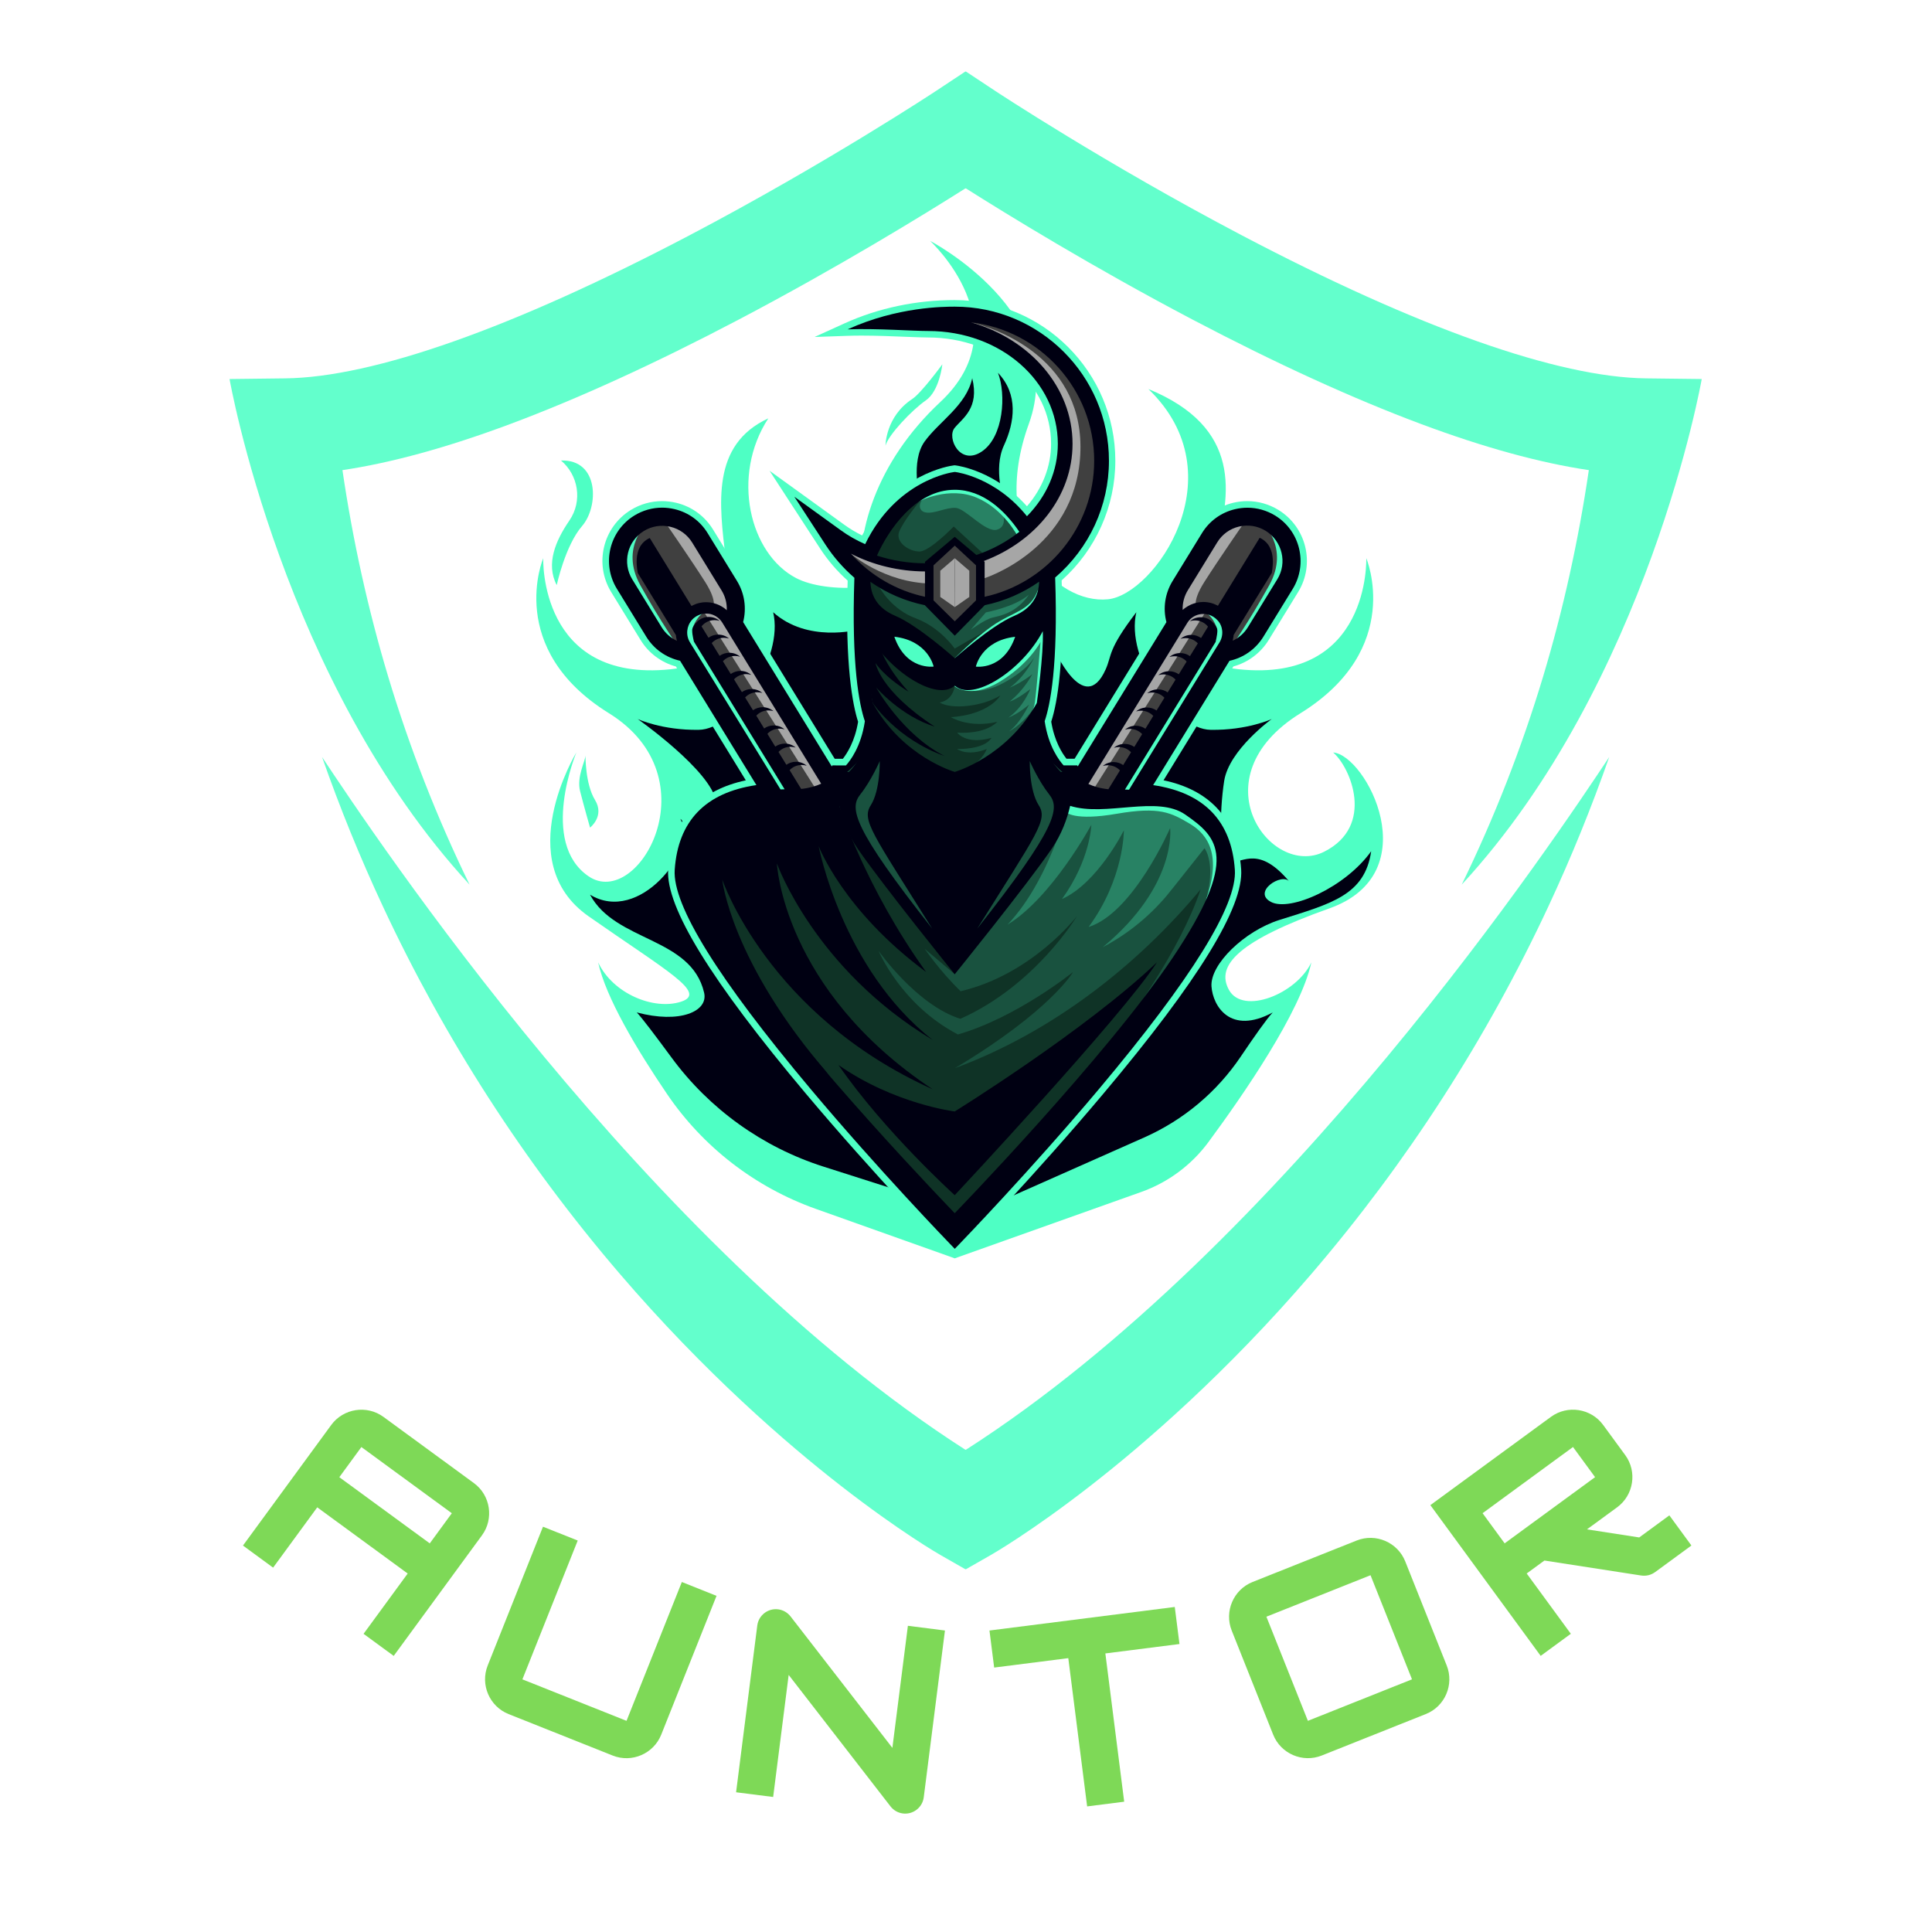 <svg xmlns="http://www.w3.org/2000/svg" xmlns:xlink="http://www.w3.org/1999/xlink" width="500" zoomAndPan="magnify" viewBox="0 0 375 375" height="500" preserveAspectRatio="xMidYMid meet" version="1.0"><defs><g/><clipPath id="b7fa3e9bae"><path d="M 104 46.473 L 269 46.473 L 269 244.473 L 104 244.473 Z M 104 46.473 " clip-rule="nonzero"/></clipPath><clipPath id="8d36ba270b"><path d="M 116 58 L 254 58 L 254 244.473 L 116 244.473 Z M 116 58 " clip-rule="nonzero"/></clipPath><clipPath id="e5375b7537"><path d="M 44.555 13.703 L 330.305 13.703 L 330.305 172 L 44.555 172 Z M 44.555 13.703 " clip-rule="nonzero"/></clipPath><clipPath id="4ce9bfdb06"><path d="M 62 146 L 313 146 L 313 304.703 L 62 304.703 Z M 62 146 " clip-rule="nonzero"/></clipPath></defs><g clip-path="url(#b7fa3e9bae)"><path fill="#4effc4" d="M 257.023 165.316 C 246.594 170.566 232.23 150.945 252.434 138.43 C 272.637 125.918 265.195 108.34 265.195 108.34 C 265.195 108.34 266.047 132.551 240.488 129.906 C 214.934 127.266 259.199 90.41 222.898 75.508 C 240.312 92.234 224.059 115.426 215.059 116.32 C 204.871 117.34 191.891 103.754 199.695 82.273 C 207.504 60.797 180.535 46.758 180.535 46.758 C 180.535 46.758 198.438 63.16 182.492 78.051 C 170.008 89.715 165.859 103.863 167.297 113.969 C 162.309 114.422 157.457 113.723 154.559 112.223 C 145.469 107.512 141.852 92.367 149.129 81.203 C 126.824 91.527 155.699 127.266 130.141 129.906 C 104.598 132.562 105.438 108.352 105.438 108.352 C 105.438 108.352 97.996 125.918 118.199 138.441 C 138.402 150.965 123.883 176.668 114.242 170.09 C 104.598 163.512 111.875 146.047 111.875 146.047 C 111.875 146.047 99.016 167.195 114.242 177.852 C 129.469 188.508 137.418 192.742 132.176 194.434 C 126.938 196.125 118.973 192.906 116.098 186.793 C 117.582 193.613 123.605 203.707 129.414 212.262 C 136.422 222.621 146.574 230.457 158.363 234.648 L 185.32 244.242 L 221.504 231.363 C 226.699 229.52 231.234 226.156 234.52 221.727 C 241.285 212.57 252.445 196.422 254.535 186.793 C 251.66 192.918 241.285 197.062 238.555 192.164 C 235.867 187.355 240.5 182.547 258.016 176.324 C 277.293 169.473 265.094 146.5 258.77 146.059 C 262.152 148.953 266.93 160.328 257.023 165.316 Z M 257.023 165.316 " fill-opacity="1" fill-rule="nonzero"/></g><path fill="#4effc4" d="M 108.059 113.57 C 105.902 109.434 107.859 104.914 110.504 101.055 C 113.145 97.199 112.227 92.191 108.891 89.383 C 116.32 89.152 116.242 98.348 112.98 102.105 C 109.719 105.863 108.059 113.57 108.059 113.57 Z M 108.059 113.57 " fill-opacity="1" fill-rule="nonzero"/><path fill="#4effc4" d="M 113.645 146.609 C 113.645 147.66 111.887 150.758 112.594 153.555 C 113.301 156.352 114.527 160.641 114.527 160.641 C 114.527 160.641 117.414 158.418 115.492 155.277 C 113.566 152.137 113.645 146.609 113.645 146.609 Z M 113.645 146.609 " fill-opacity="1" fill-rule="nonzero"/><path fill="#4effc4" d="M 171.875 86.488 C 172.43 84.418 177.008 79.578 179.684 77.73 C 182.359 75.898 182.91 70.711 182.91 70.711 C 182.91 70.711 178.844 76.285 177.051 77.457 C 171.875 80.859 171.875 86.488 171.875 86.488 Z M 171.875 86.488 " fill-opacity="1" fill-rule="nonzero"/><path fill="#000012" d="M 240.832 205.078 C 243.375 201.309 245.91 197.691 247.035 196.52 C 238.754 200.977 235.402 195.215 235.148 191.457 C 234.863 187.168 241.551 180.703 248.34 178.559 C 258.395 175.387 264.906 173.781 266.145 165.227 C 261.145 172.234 250.41 177.02 246.695 175.066 C 242.977 173.109 248.816 169.34 250.242 171.098 C 244.406 164.152 241.332 167.395 238.941 167.336 C 236.555 167.281 236.664 157.633 237.613 151.574 C 238.566 145.527 246.848 139.559 246.848 139.559 C 246.848 139.559 242.117 141.77 234.984 141.66 C 227.852 141.547 218.441 127.828 220.562 118.832 C 214.934 126.184 215.863 127.121 214.613 129.918 C 210.367 139.426 204.418 125.586 204.418 125.586 L 197.652 148.867 L 190.973 234.582 L 222.055 220.797 C 229.676 217.426 236.176 211.984 240.832 205.078 Z M 240.832 205.078 " fill-opacity="1" fill-rule="nonzero"/><path fill="#000012" d="M 178.531 96.711 C 178.531 96.711 176.676 89.57 179.473 85.691 C 182.27 81.82 187.59 78.672 188.707 73.41 C 190.145 79.246 186.824 81.16 185.277 83.07 C 183.73 84.984 186.328 90.5 190.574 87.637 C 194.82 84.773 195.316 76.504 193.703 72.359 C 197.684 76.547 196.965 81.91 194.855 86.477 C 192.742 91.039 194.855 97.266 194.855 97.266 C 194.855 97.266 187.07 93.273 184.414 93.641 C 181.762 94.004 178.531 96.711 178.531 96.711 Z M 178.531 96.711 " fill-opacity="1" fill-rule="nonzero"/><path fill="#000012" d="M 130.34 205.266 C 127.312 201.152 124.59 197.539 123.598 196.512 C 131.91 198.742 137.527 196.344 136.668 192.676 C 134.125 181.82 119.473 182.879 114.527 173.66 C 124.172 179.488 135.098 164.961 132.344 159.555 C 130.43 155.82 140.16 170.852 138.734 172.602 C 144.574 165.656 141.398 173.285 143.789 173.23 C 146.176 173.176 139.961 161.68 139.012 155.633 C 138.059 149.586 123.773 139.559 123.773 139.559 C 123.773 139.559 128.504 141.77 135.637 141.66 C 142.77 141.547 152.191 127.828 150.07 118.832 C 156.715 124.824 166.422 122.234 166.422 122.234 L 172.98 148.879 L 177.25 231.996 L 159.855 226.445 C 148.023 222.676 137.695 215.27 130.34 205.266 Z M 130.34 205.266 " fill-opacity="1" fill-rule="nonzero"/><g clip-path="url(#8d36ba270b)"><path fill="#4effc4" d="M 183.484 242.34 C 183.352 242.199 169.641 228.004 156.426 212.285 C 137.949 190.297 129.203 176.059 129.688 168.766 C 130.031 163.746 131.645 159.688 134.512 156.727 C 137 154.141 140.449 152.383 144.762 151.465 L 131.191 129.367 C 128.363 128.594 125.887 126.758 124.348 124.238 L 118.641 114.93 C 115.293 109.48 117.004 102.316 122.457 98.977 C 124.293 97.852 126.383 97.266 128.504 97.266 C 129.414 97.266 130.332 97.375 131.227 97.586 C 134.246 98.305 136.801 100.16 138.414 102.805 L 144.121 112.098 C 145.656 114.609 146.188 117.648 145.59 120.523 L 162.012 147.273 L 162.301 147.285 L 163.594 147.285 C 164.398 146.258 165.938 143.902 166.555 140.09 C 165.516 136.871 164.004 129.223 164.531 112.695 C 162.465 110.852 160.652 108.738 159.137 106.395 L 149.371 91.371 L 163.891 101.863 C 164.953 102.637 166.113 103.324 167.332 103.93 C 173.742 91.926 184.516 90.41 184.98 90.355 L 185.301 90.312 L 185.621 90.355 C 185.941 90.398 193.172 91.395 199.332 98.27 C 202.363 94.754 204.012 90.5 204.012 86.145 C 204.012 74.57 193.504 65.504 180.102 65.504 C 179.062 65.504 177.547 65.438 175.789 65.371 C 173.324 65.273 170.25 65.141 167.309 65.141 C 166.312 65.141 165.375 65.152 164.523 65.184 L 158.109 65.406 L 163.945 62.754 C 170.449 59.801 177.824 58.242 185.289 58.242 C 202.484 58.242 216.484 72.227 216.484 89.426 C 216.484 98.305 212.691 106.738 206.066 112.652 C 206.574 128.449 205.281 136.266 204.043 140.078 C 204.664 143.891 206.188 146.246 207.008 147.273 L 208.578 147.273 L 225.008 120.523 C 224.41 117.648 224.941 114.609 226.48 112.098 L 232.188 102.805 C 233.812 100.16 236.367 98.316 239.375 97.586 C 240.27 97.375 241.176 97.266 242.094 97.266 C 244.227 97.266 246.316 97.863 248.141 98.977 C 253.594 102.328 255.309 109.48 251.957 114.93 L 246.25 124.227 C 244.703 126.734 242.238 128.582 239.406 129.355 L 225.84 151.453 C 230.16 152.359 233.602 154.129 236.09 156.715 C 238.941 159.676 240.566 163.723 240.91 168.754 C 241.406 176.047 232.66 190.285 214.172 212.273 C 200.781 228.215 187.246 242.199 187.113 242.34 L 185.289 244.23 Z M 183.484 242.34 " fill-opacity="1" fill-rule="nonzero"/></g><path fill="#000012" d="M 247.512 100.074 C 245.887 99.078 244.02 98.547 242.125 98.547 C 241.32 98.547 240.5 98.645 239.703 98.836 C 237.02 99.477 234.75 101.121 233.301 103.477 L 227.598 112.773 C 226.125 115.172 225.695 118.047 226.402 120.754 L 209.195 148.754 L 209.086 148.555 L 206.441 148.555 C 205.637 147.672 203.488 144.918 202.77 139.977 C 203.844 136.84 205.402 129.223 204.805 112.098 C 211.441 106.395 215.246 98.172 215.246 89.426 C 215.246 72.934 201.82 59.523 185.332 59.523 C 183.297 59.523 174.199 59.523 164.523 63.926 C 170.262 63.727 177.215 64.246 180.148 64.246 C 194.277 64.246 205.324 74.074 205.324 86.156 C 205.324 91.316 203.215 96.258 199.332 100.203 C 193.316 92.711 185.832 91.672 185.5 91.625 L 185.332 91.605 L 185.168 91.625 C 184.703 91.684 173.953 93.207 167.926 105.621 C 166.227 104.871 164.621 103.965 163.172 102.902 L 154.184 96.414 L 160.219 105.711 C 161.789 108.121 163.672 110.277 165.836 112.145 C 165.242 129.246 166.801 136.859 167.871 139.988 C 167.141 144.93 164.996 147.695 164.199 148.566 L 162.289 148.566 L 161.57 148.555 L 161.449 148.766 L 144.242 120.742 C 144.938 118.047 144.52 115.16 143.047 112.762 L 137.34 103.465 C 135.895 101.113 133.625 99.465 130.938 98.824 C 130.141 98.637 129.324 98.535 128.516 98.535 C 126.625 98.535 124.758 99.066 123.133 100.062 C 118.277 103.035 116.75 109.414 119.727 114.266 L 125.434 123.574 C 126.902 125.973 129.281 127.652 132 128.25 L 146.816 152.383 C 136.934 153.828 131.602 159.355 130.961 168.832 C 130.496 175.684 139.398 190.02 157.398 211.445 C 170.68 227.254 184.27 241.312 184.402 241.445 L 185.32 242.398 L 186.238 241.445 C 186.371 241.301 199.961 227.254 213.242 211.457 C 231.246 190.031 240.148 175.695 239.684 168.84 C 239.043 159.367 233.711 153.84 223.824 152.391 L 238.645 128.262 C 241.375 127.664 243.742 125.984 245.223 123.586 L 250.93 114.289 C 253.891 109.426 252.367 103.047 247.512 100.074 Z M 247.512 100.074 " fill-opacity="1" fill-rule="nonzero"/><path fill="#19523f" d="M 236.918 166.375 C 236.277 161.148 230.703 153.488 218.762 154.68 C 204.75 153.883 200.527 142.102 200.527 142.102 L 201.324 137.965 C 201.324 137.965 202.816 128.094 203.234 122.844 C 203.656 117.594 202.684 111.305 202.684 111.305 C 202.684 111.305 200.848 104.461 197.188 100.879 C 193.527 97.297 188.738 94.047 185.32 93.961 C 181.906 94.047 177.117 97.297 173.457 100.879 C 169.797 104.461 167.961 111.305 167.961 111.305 C 167.961 111.305 166.988 117.594 167.406 122.844 C 167.828 128.094 169.32 137.965 169.32 137.965 L 170.117 142.102 C 170.117 142.102 165.895 153.883 151.883 154.68 C 139.941 153.488 134.367 161.148 133.727 166.375 C 133.082 171.605 137.121 180.062 146.785 193.438 C 156.449 206.812 185.32 238.691 185.32 238.691 C 185.32 238.691 214.195 206.812 223.859 193.438 C 233.512 180.074 237.559 171.617 236.918 166.375 Z M 236.918 166.375 " fill-opacity="1" fill-rule="nonzero"/><path fill="#0f3326" d="M 164.41 160.508 L 185.32 187.578 L 185.32 189.094 L 179.484 184.164 C 179.484 184.164 182.402 188.473 186.461 192.398 C 200.406 189.105 209.031 177.828 209.031 177.828 C 209.031 177.828 200.969 191.281 186.406 197.75 C 177.902 195.086 170.527 184.551 170.527 184.551 C 170.527 184.551 174.871 195.027 185.941 200.789 C 197.344 197.492 208.266 188.684 208.266 188.684 C 208.266 188.684 203.965 196.18 185.344 207.332 C 204.176 200.367 220.707 187.457 233.035 172.633 C 225.395 195.492 193.684 229.375 193.684 229.375 L 185.332 236.238 C 185.332 236.238 146.918 194.719 144.254 186.781 C 141.586 178.836 138.547 164.52 138.547 164.52 L 146.41 155.652 Z M 164.41 160.508 " fill-opacity="1" fill-rule="nonzero"/><path fill="#0f3326" d="M 177.273 130.836 L 185.32 133.07 C 185.32 133.07 185.156 135.82 182.391 136.363 C 184.789 137.801 190.871 137.082 194.18 134.98 C 191.414 139.004 184.559 139.195 184.559 139.195 C 184.559 139.195 188.043 141.414 193.582 140.102 C 190.996 142.688 185.785 142.199 185.785 142.199 C 185.785 142.199 187.457 144.621 192.434 143.219 C 191.051 145.562 185.785 145.383 185.785 145.383 C 185.785 145.383 187.723 146.887 191.535 145.383 C 190.211 148.688 185.332 150.691 185.332 150.691 C 185.332 150.691 174.484 145.473 171.996 142.199 C 169.508 138.93 169.375 136.199 169.375 136.199 L 169 124.832 Z M 177.273 130.836 " fill-opacity="1" fill-rule="nonzero"/><path fill="#0f3326" d="M 170.781 114.109 C 170.781 114.109 173.004 118.277 177.758 120.023 C 182.512 121.781 185.312 125.895 185.312 125.895 C 185.312 125.895 190.84 122.59 193.625 121.309 C 191.758 124.457 185.102 128.891 185.102 128.891 C 185.102 128.891 179.648 123.441 176.09 121.961 C 172.527 120.48 169.695 118.59 168.969 116.785 C 168.238 114.984 168.559 112.211 168.559 112.211 Z M 170.781 114.109 " fill-opacity="1" fill-rule="nonzero"/><path fill="#0f3326" d="M 169.73 105.754 L 169.73 108.152 L 178.047 110.188 L 180.312 109.867 L 185.32 105.059 L 189.734 108.617 L 191.348 107.922 L 185.113 102.195 C 185.113 102.195 180.445 107.047 178.453 107.047 C 176.465 107.047 173.742 105.246 174.527 103.211 C 175.312 101.18 178.531 97.254 178.531 97.254 C 178.531 97.254 173.223 100.613 171.953 102.625 C 170.691 104.648 169.73 105.754 169.73 105.754 Z M 169.73 105.754 " fill-opacity="1" fill-rule="nonzero"/><path fill="#288264" d="M 234.211 160.285 C 234.211 160.285 232.641 154.734 223.031 155.641 C 213.43 156.547 208.09 153.387 208.09 153.387 C 208.09 153.387 204.531 170.059 195.551 179.477 C 204.176 174.234 211.828 160.098 211.828 160.098 C 211.828 160.098 211.652 166.852 206.133 174.5 C 213.066 171.395 218.141 161.168 218.141 161.168 C 218.141 161.168 218.23 170.5 211.297 179.93 C 220.012 177.176 227.121 160.727 227.121 160.727 C 227.121 160.727 228.547 171.836 214.051 183.844 C 220.156 180.625 224.543 176.391 227.629 172.402 L 233.789 164.641 C 233.789 164.641 238.531 170.41 228.469 186.781 C 239.395 176.371 239.008 164.41 234.211 160.285 Z M 234.211 160.285 " fill-opacity="1" fill-rule="nonzero"/><path fill="#288264" d="M 202.117 121.859 C 202.117 121.859 192.441 132.828 190.352 132.957 C 188.262 133.102 186.305 133.676 186.305 133.676 C 186.305 133.676 189.867 135.227 194.754 132.57 C 199.641 129.918 200.824 127.477 200.824 127.477 C 200.824 127.477 199.09 131.277 195.969 133.477 C 198.414 132.461 200.371 130.859 200.371 130.859 C 200.371 130.859 198.836 133.898 195.969 136.164 C 197.508 135.711 199.984 133.754 199.984 133.754 C 199.984 133.754 198.59 137.348 195.695 139.305 C 197.93 138.398 199.742 136.75 199.742 136.75 C 199.742 136.75 197.961 140.52 195.793 141.992 C 199.5 140.066 202.117 135.258 202.117 135.258 L 203.301 124.824 L 203.301 121.574 Z M 202.117 121.859 " fill-opacity="1" fill-rule="nonzero"/><path fill="#288264" d="M 188.43 122.234 L 191.359 118.863 C 191.359 118.863 196.965 117.836 199.707 115.426 C 197.219 119.086 194.004 119.527 192.574 119.895 C 191.129 120.258 188.43 122.234 188.43 122.234 Z M 188.43 122.234 " fill-opacity="1" fill-rule="nonzero"/><path fill="#288264" d="M 184.504 94.027 C 184.504 94.027 189.523 95.031 192.301 96.844 C 195.074 98.656 195.762 102.184 193.527 102.812 C 191.293 103.445 187.422 98.703 185.5 98.578 C 183.574 98.457 181.285 99.816 179.605 99.453 C 177.926 99.09 178.254 96.855 180.543 95.66 C 182.832 94.457 184.504 94.027 184.504 94.027 Z M 184.504 94.027 " fill-opacity="1" fill-rule="nonzero"/><path fill="#404040" d="M 208.234 152.77 L 220.387 155.277 L 237.406 125.676 C 237.406 125.676 240.422 126.195 242.559 123.098 C 244.691 120.004 250.289 110.871 250.289 110.871 C 250.289 110.871 250.145 104.395 246.242 102.406 C 242.336 100.414 236.078 103.434 236.078 103.434 C 236.078 103.434 229.52 113.969 228.855 115.879 C 228.195 117.793 229.266 120.223 229.266 120.223 L 210.004 151.508 Z M 208.234 152.77 " fill-opacity="1" fill-rule="nonzero"/><path fill="#404040" d="M 163.285 106.23 C 163.285 106.23 174.508 111.125 180.191 110.188 C 179.539 109.336 185.664 105.336 185.664 105.336 L 189.988 108.992 C 189.988 108.992 204.141 102.637 206.895 91.328 C 209.66 80.031 201.125 65.551 185.09 62.289 C 193.836 61.535 215.785 68.359 212.703 94.027 C 210.367 112.223 190.098 116.93 190.098 116.93 L 185.32 122.234 L 180.543 117.031 C 180.535 117.031 167.152 115.492 163.285 106.23 Z M 163.285 106.23 " fill-opacity="1" fill-rule="nonzero"/><path fill="#404040" d="M 162.41 152.77 L 150.258 155.277 L 133.238 125.664 C 133.238 125.664 130.219 126.184 128.086 123.086 C 125.953 119.992 120.355 110.859 120.355 110.859 C 120.355 110.859 120.5 104.383 124.402 102.395 C 128.309 100.402 134.566 103.422 134.566 103.422 C 134.566 103.422 141.121 113.957 141.785 115.867 C 142.449 117.781 141.379 120.215 141.379 120.215 L 160.641 151.508 Z M 162.41 152.77 " fill-opacity="1" fill-rule="nonzero"/><path fill="#a6a6a6" d="M 189.348 108.309 L 190.211 109.535 L 191.094 112.223 C 191.094 112.223 208.645 106.684 209.672 88.375 C 210.699 70.07 193.969 63.824 188.441 62.574 C 202.34 69.441 206.09 75.887 206.887 83.203 C 207.68 90.52 204.992 104.504 189.348 108.309 Z M 189.348 108.309 " fill-opacity="1" fill-rule="nonzero"/><path fill="#a6a6a6" d="M 164.555 106.762 L 165.164 107.48 C 165.164 107.48 171.566 113.105 180.754 113.27 C 180.223 112.422 180.191 110.199 180.191 110.199 C 180.191 110.199 165.496 108.375 164.555 106.762 Z M 164.555 106.762 " fill-opacity="1" fill-rule="nonzero"/><path fill="#a6a6a6" d="M 232.395 118.137 C 232.395 118.137 231.078 117.172 233.801 112.895 C 236.52 108.617 241.562 101.332 241.562 101.332 C 241.562 101.332 236.93 101.961 234.598 105.844 C 232.25 109.711 228.449 116.699 228.449 116.699 L 229.121 119.828 Z M 232.395 118.137 " fill-opacity="1" fill-rule="nonzero"/><path fill="#a6a6a6" d="M 212.027 153.543 L 233.965 118.832 C 233.965 118.832 230.473 116.621 226.766 124.27 C 223.062 131.918 209.043 153.398 209.043 153.398 Z M 212.027 153.543 " fill-opacity="1" fill-rule="nonzero"/><path fill="#a6a6a6" d="M 185.32 108.352 C 185.355 108.484 185.32 117.836 185.32 117.836 L 188.141 115.867 L 188.141 110.785 Z M 185.32 108.352 " fill-opacity="1" fill-rule="nonzero"/><path fill="#a6a6a6" d="M 138.238 118.137 C 138.238 118.137 139.555 117.172 136.832 112.895 C 134.113 108.617 129.07 101.332 129.07 101.332 C 129.07 101.332 133.703 101.961 136.035 105.844 C 138.379 109.711 142.184 116.699 142.184 116.699 L 141.512 119.828 Z M 138.238 118.137 " fill-opacity="1" fill-rule="nonzero"/><path fill="#a6a6a6" d="M 158.605 153.543 L 136.668 118.832 C 136.668 118.832 140.16 116.621 143.867 124.27 C 147.57 131.918 161.59 153.398 161.59 153.398 Z M 158.605 153.543 " fill-opacity="1" fill-rule="nonzero"/><path fill="#a6a6a6" d="M 185.32 108.352 C 185.289 108.484 185.32 117.836 185.32 117.836 L 182.504 115.867 L 182.504 110.785 Z M 185.32 108.352 " fill-opacity="1" fill-rule="nonzero"/><path fill="#4effc4" d="M 179.117 95.914 L 178.531 97.254 C 178.531 97.254 184.203 94.324 189.566 96.59 C 194.93 98.855 197.617 104.238 197.617 104.238 L 198.891 103.199 C 198.891 103.199 194.566 97.098 190.164 95.242 C 185.773 93.383 179.117 95.914 179.117 95.914 Z M 179.117 95.914 " fill-opacity="1" fill-rule="nonzero"/><path fill="#4effc4" d="M 181.973 129.5 C 181.973 129.5 181.594 125.52 178.254 124.125 C 174.926 122.723 173.07 122.953 173.07 122.953 C 173.07 122.953 173.035 124.703 174.43 127.078 C 175.836 129.453 180.91 130.328 181.973 129.5 Z M 181.973 129.5 " fill-opacity="1" fill-rule="nonzero"/><path fill="#4effc4" d="M 188.43 129.5 C 188.43 129.5 190.617 125.52 192.809 124.125 C 195.008 122.723 197.664 122.457 197.664 122.457 C 197.664 122.457 196.754 126.469 194.367 128.668 C 191.98 130.871 188.43 129.5 188.43 129.5 Z M 188.43 129.5 " fill-opacity="1" fill-rule="nonzero"/><path fill="#4effc4" d="M 186.727 128.238 L 185.312 127.762 C 185.312 127.762 188.707 124.27 192.488 121.574 C 196.59 118.645 200.094 118.676 201.531 114.32 C 201.688 118.023 196.047 121.152 194.156 121.949 C 192.289 122.734 186.727 128.238 186.727 128.238 Z M 186.727 128.238 " fill-opacity="1" fill-rule="nonzero"/><path fill="#4effc4" d="M 185.211 133.156 C 185.211 133.156 188.219 135.789 193.945 132.383 C 199.676 128.98 201.965 124.613 201.965 124.613 C 201.965 124.613 201.199 133.941 200.879 136.297 C 200.559 138.641 199.012 140.477 199.012 140.477 C 199.012 140.477 201.523 137.625 201.953 136.043 C 203.258 129.82 202.672 121.574 202.672 121.574 C 202.672 121.574 195.184 131.059 193.027 131.789 C 190.871 132.516 185.211 133.156 185.211 133.156 Z M 185.211 133.156 " fill-opacity="1" fill-rule="nonzero"/><path fill="#4effc4" d="M 206.574 154.602 L 206.961 157.645 C 206.961 157.645 208.41 159.391 216.75 157.953 C 225.086 156.516 227.297 157.742 230.938 159.887 C 234.574 162.043 237.129 166.102 234.078 174.688 C 237.195 171.438 237.383 164.719 235.438 162.066 C 233.492 159.422 230.848 155.387 223.23 155.246 C 215.609 155.102 206.574 154.602 206.574 154.602 Z M 206.574 154.602 " fill-opacity="1" fill-rule="nonzero"/><path fill="#4effc4" d="M 216.074 154.383 L 236.266 122.234 C 236.266 122.234 235.789 120.004 233.965 118.832 C 238.191 119.949 237.605 124.25 237.605 124.25 L 219.613 154.383 Z M 216.074 154.383 " fill-opacity="1" fill-rule="nonzero"/><path fill="#4effc4" d="M 244.879 101.332 C 244.879 101.332 250.453 106.207 246.363 113.582 C 242.27 120.953 238.953 125.586 238.953 125.586 L 242.801 123.297 L 249.91 109.977 C 249.91 109.977 250.066 105.469 248.852 103.875 C 247.633 102.281 244.879 101.332 244.879 101.332 Z M 244.879 101.332 " fill-opacity="1" fill-rule="nonzero"/><path fill="#4effc4" d="M 154.559 154.383 L 134.367 122.234 C 134.367 122.234 134.844 120.004 136.668 118.832 C 132.441 119.949 133.027 124.25 133.027 124.25 L 151.02 154.383 Z M 154.559 154.383 " fill-opacity="1" fill-rule="nonzero"/><path fill="#4effc4" d="M 125.762 101.332 C 125.762 101.332 120.191 106.207 124.281 113.582 C 128.375 120.953 131.691 125.586 131.691 125.586 L 127.844 123.297 L 120.73 109.977 C 120.73 109.977 120.578 105.469 121.793 103.875 C 123 102.281 125.762 101.332 125.762 101.332 Z M 125.762 101.332 " fill-opacity="1" fill-rule="nonzero"/><path fill="#000012" d="M 246.848 101.156 C 244.793 99.895 242.359 99.508 240.004 100.062 C 237.648 100.625 235.656 102.074 234.398 104.129 L 228.691 113.426 C 227.297 115.703 226.977 118.398 227.785 120.922 L 209.363 150.922 C 208.645 150.312 208.355 149.828 208.355 149.828 L 205.91 149.828 C 205.91 149.828 202.383 146.777 201.465 139.848 C 202.461 137.117 204.188 129.645 203.512 111.523 C 209.895 106.273 213.973 98.316 213.973 89.426 C 213.973 73.641 201.125 60.797 185.332 60.797 C 183.387 60.797 181.43 60.996 179.539 61.383 L 171.875 62.965 L 179.703 62.965 C 194.531 62.965 206.609 73.363 206.609 86.156 C 206.609 92.336 203.789 97.949 199.188 102.117 C 193.305 93.914 185.344 92.898 185.344 92.898 C 185.344 92.898 174.266 94.324 168.59 107.27 C 166.391 106.406 164.324 105.289 162.441 103.941 L 158.98 101.441 L 161.305 105.023 C 162.93 107.535 164.91 109.734 167.152 111.57 C 166.48 129.676 168.203 137.125 169.199 139.855 C 168.27 146.789 164.754 149.84 164.754 149.84 L 162.309 149.84 C 162.309 149.84 162.023 150.324 161.305 150.934 L 142.859 120.934 C 143.668 118.41 143.355 115.703 141.953 113.438 L 136.246 104.141 C 134.984 102.086 132.984 100.637 130.641 100.074 C 128.285 99.508 125.852 99.895 123.797 101.168 C 119.539 103.777 118.199 109.367 120.809 113.613 L 126.516 122.91 C 127.91 125.188 130.176 126.691 132.797 127.109 L 148.953 153.422 C 142.039 154.016 133.062 156.613 132.23 168.93 C 131.172 184.637 185.312 240.562 185.312 240.562 C 185.312 240.562 239.449 184.625 238.391 168.93 C 237.559 156.625 228.582 154.027 221.668 153.422 L 237.824 127.109 C 240.445 126.691 242.703 125.188 244.105 122.91 L 249.812 113.613 C 252.445 109.348 251.105 103.766 246.848 101.156 Z M 203.656 154.207 C 205.777 156.871 205.191 160.574 189.68 180.25 C 201.266 161.723 203.469 159.18 201.609 156.285 C 199.754 153.387 199.875 147.715 199.875 147.715 C 199.875 147.715 201.543 151.543 203.656 154.207 Z M 208.18 86.145 C 208.18 75.145 199.887 65.793 188.461 62.566 C 201.91 64.125 212.379 75.574 212.379 89.426 C 212.379 102.348 203.258 113.184 191.117 115.836 L 191.117 109.039 L 190.949 108.895 C 201.07 105.102 208.18 96.336 208.18 86.145 Z M 196.855 119.539 C 192.398 121.418 185.32 127.762 185.32 127.762 C 185.32 127.762 178.246 121.418 173.789 119.539 C 170.141 118.004 169.012 115.395 168.945 112.93 C 172.117 115.141 175.711 116.688 179.539 117.473 L 179.539 117.504 L 185.32 123.387 L 191.105 117.504 L 191.105 117.473 C 194.977 116.676 198.57 115.094 201.699 112.906 C 201.633 115.371 200.516 117.992 196.855 119.539 Z M 197.043 123.598 C 194.766 130.184 189.414 129.387 189.414 129.387 C 189.414 129.387 190.453 124.348 197.043 123.598 Z M 181.219 129.379 C 181.219 129.379 175.867 130.172 173.59 123.586 C 180.18 124.348 181.219 129.379 181.219 129.379 Z M 181.195 116.531 L 181.195 109.734 L 185.32 105.91 L 189.445 109.734 L 189.445 116.531 L 185.32 120.59 Z M 185.32 95.066 C 190.805 95.066 195.062 99.109 197.852 103.223 C 195.441 105.137 192.621 106.672 189.523 107.723 L 185.32 104.195 L 179.539 109.047 L 179.539 109.336 C 176.332 109.324 173.18 108.805 170.215 107.844 C 172.438 102.879 177.691 95.066 185.32 95.066 Z M 165.164 107.469 C 169.488 109.691 174.461 110.895 179.539 110.918 L 179.539 115.836 C 174 114.641 168.969 111.723 165.164 107.469 Z M 168.238 122.512 C 172.305 130.238 181.883 136.285 185.32 133.07 C 188.762 136.285 198.336 130.25 202.406 122.512 C 202.605 126.969 201.246 136.453 201.246 136.453 C 195.406 146.953 185.32 149.828 185.32 149.828 C 185.32 149.828 175.238 146.953 169.398 136.453 C 169.398 136.453 168.039 126.969 168.238 122.512 Z M 166.977 154.207 C 169.102 151.543 170.758 147.727 170.758 147.727 C 170.758 147.727 170.867 153.398 169.023 156.293 C 167.164 159.191 169.363 161.734 180.941 180.25 C 165.441 160.574 164.852 156.871 166.977 154.207 Z M 123.773 111.184 L 131.191 123.266 C 131.203 123.363 131.215 123.465 131.227 123.562 C 131.238 123.629 131.25 123.695 131.258 123.762 C 131.281 123.871 131.305 123.992 131.324 124.105 C 131.336 124.172 131.359 124.227 131.371 124.293 C 131.383 124.324 131.383 124.348 131.391 124.379 C 130.188 123.828 129.148 122.922 128.43 121.75 L 122.723 112.453 C 120.754 109.246 121.762 105.035 124.969 103.066 C 126.527 102.117 128.352 101.82 130.133 102.25 C 131.902 102.672 133.406 103.766 134.355 105.312 L 140.062 114.609 C 140.781 115.781 141.121 117.105 141.066 118.445 C 141.047 118.422 141.023 118.41 141.012 118.391 C 140.945 118.324 140.867 118.27 140.801 118.211 C 140.727 118.145 140.648 118.09 140.57 118.035 C 140.492 117.98 140.414 117.926 140.34 117.879 C 140.262 117.824 140.184 117.77 140.094 117.727 C 140.016 117.684 139.93 117.637 139.852 117.594 C 139.773 117.551 139.684 117.504 139.598 117.461 C 139.508 117.418 139.43 117.383 139.344 117.352 C 139.254 117.316 139.176 117.285 139.09 117.25 C 139 117.219 138.91 117.195 138.824 117.164 C 138.734 117.141 138.645 117.105 138.559 117.086 C 138.469 117.062 138.379 117.039 138.281 117.02 C 138.191 116.996 138.105 116.984 138.004 116.965 C 137.918 116.953 137.816 116.93 137.727 116.93 C 137.641 116.918 137.539 116.906 137.453 116.906 C 137.363 116.898 137.266 116.898 137.176 116.898 C 137.133 116.898 137.086 116.887 137.043 116.887 C 136.965 116.887 136.898 116.887 136.82 116.898 C 136.777 116.898 136.742 116.898 136.699 116.898 C 136.535 116.906 136.367 116.918 136.203 116.953 C 136.156 116.965 136.125 116.965 136.082 116.973 C 135.949 116.996 135.816 117.02 135.684 117.051 C 135.637 117.062 135.594 117.074 135.551 117.086 C 135.383 117.129 135.219 117.172 135.062 117.238 C 135.043 117.25 135.008 117.262 134.984 117.273 C 134.844 117.328 134.711 117.383 134.566 117.449 C 134.52 117.473 134.477 117.492 134.434 117.516 C 134.367 117.551 134.289 117.594 134.223 117.625 L 126.117 104.426 C 122.414 106.109 123.871 111.184 123.773 111.184 Z M 135.594 127.398 L 134.785 126.082 L 133.926 124.691 C 133.062 123.285 133.262 121.527 134.289 120.348 C 134.52 120.07 134.809 119.836 135.129 119.637 C 135.262 119.562 135.395 119.496 135.527 119.43 C 135.57 119.406 135.605 119.395 135.648 119.375 C 135.762 119.328 135.871 119.285 135.98 119.25 C 136.016 119.242 136.047 119.23 136.082 119.219 C 136.223 119.176 136.367 119.152 136.512 119.129 C 136.547 119.129 136.59 119.117 136.621 119.117 C 136.734 119.109 136.855 119.098 136.965 119.098 C 137.008 119.098 137.066 119.098 137.109 119.098 C 137.199 119.098 137.285 119.109 137.375 119.109 C 137.418 119.109 137.461 119.117 137.508 119.117 C 137.641 119.141 137.773 119.164 137.906 119.184 C 138.855 119.418 139.664 120.004 140.184 120.832 L 159.391 152.117 C 158.406 152.57 157.137 152.957 155.508 153.133 L 153.266 149.484 C 153.828 148.879 154.668 148.48 155.609 148.48 C 155.953 148.48 156.273 148.535 156.582 148.621 C 156.027 148.148 155.301 147.859 154.492 147.859 C 153.797 147.859 153.152 148.082 152.633 148.445 L 151.109 145.957 C 151.672 145.34 152.512 144.953 153.465 144.953 C 153.805 144.953 154.129 145.008 154.438 145.098 C 153.883 144.621 153.152 144.332 152.348 144.332 C 151.648 144.332 150.996 144.555 150.477 144.918 L 148.953 142.434 C 149.516 141.812 150.367 141.426 151.309 141.426 C 151.648 141.426 151.973 141.48 152.281 141.57 C 151.727 141.094 150.996 140.809 150.191 140.809 C 149.484 140.809 148.84 141.027 148.32 141.395 L 146.797 138.906 C 147.359 138.285 148.211 137.891 149.152 137.891 C 149.492 137.891 149.816 137.945 150.125 138.031 C 149.57 137.559 148.84 137.27 148.035 137.27 C 147.328 137.27 146.676 137.492 146.156 137.855 L 144.629 135.379 C 145.191 134.762 146.043 134.363 146.996 134.363 C 147.336 134.363 147.66 134.418 147.969 134.508 C 147.414 134.031 146.684 133.742 145.879 133.742 C 145.172 133.742 144.52 133.965 144 134.34 L 142.473 131.863 C 143.035 131.246 143.887 130.848 144.84 130.848 C 145.18 130.848 145.504 130.902 145.812 130.992 C 145.258 130.516 144.527 130.227 143.723 130.227 C 143.016 130.227 142.363 130.449 141.84 130.824 L 140.316 128.348 C 140.879 127.719 141.73 127.32 142.684 127.32 C 143.023 127.32 143.344 127.375 143.656 127.465 C 143.102 126.988 142.371 126.703 141.566 126.703 C 140.859 126.703 140.195 126.922 139.676 127.301 L 138.148 124.824 C 138.711 124.191 139.562 123.793 140.527 123.793 C 140.867 123.793 141.188 123.852 141.5 123.938 C 140.945 123.465 140.215 123.176 139.41 123.176 C 138.691 123.176 138.039 123.406 137.52 123.785 L 136.168 121.582 C 136.734 120.844 137.652 120.367 138.703 120.367 C 139.043 120.367 139.363 120.422 139.676 120.512 C 139.121 120.035 138.391 119.75 137.586 119.75 C 136.789 119.75 136.059 120.035 135.504 120.488 C 135.504 120.488 134.355 121.453 134.355 122.359 C 134.355 122.359 134.355 122.367 134.355 122.367 C 134.355 122.367 134.355 122.379 134.355 122.379 C 134.355 123.352 134.711 124.535 134.688 124.535 L 152.293 153.199 C 152.039 153.211 151.762 153.211 151.496 153.223 Z M 230.062 158.109 C 236.5 162.562 240.566 166.543 227.676 185.809 C 214.781 205.078 185.312 235.477 185.312 235.477 C 185.312 235.477 155.852 205.066 142.949 185.809 C 130.043 166.555 134.125 162.574 140.559 158.109 C 146.031 154.316 156.027 158.582 162.906 156.418 C 163.48 158.957 164.555 161.934 166.523 164.797 C 171.41 171.902 185.312 189.105 185.312 189.105 C 185.312 189.105 199.223 171.914 204.098 164.797 C 206.066 161.934 207.129 158.957 207.715 156.418 C 214.602 158.582 224.59 154.305 230.062 158.109 Z M 236.707 124.691 L 235.848 126.082 L 235.039 127.398 L 219.148 153.277 C 218.871 153.266 218.605 153.254 218.352 153.254 L 235.957 124.59 C 235.922 124.59 236.277 123.418 236.289 122.434 C 236.289 122.434 236.289 122.426 236.289 122.426 C 236.289 122.426 236.289 122.414 236.289 122.414 C 236.289 121.508 235.137 120.543 235.137 120.543 C 234.586 120.082 233.867 119.805 233.059 119.805 C 232.25 119.805 231.523 120.09 230.969 120.566 C 231.277 120.469 231.598 120.422 231.941 120.422 C 232.98 120.422 233.91 120.91 234.473 121.641 L 233.125 123.84 C 232.605 123.465 231.941 123.23 231.234 123.23 C 230.426 123.23 229.699 123.52 229.145 123.992 C 229.453 123.895 229.773 123.852 230.117 123.852 C 231.07 123.852 231.922 124.25 232.496 124.879 L 230.969 127.355 C 230.449 126.98 229.797 126.758 229.078 126.758 C 228.27 126.758 227.543 127.043 226.988 127.52 C 227.297 127.422 227.617 127.375 227.961 127.375 C 228.914 127.375 229.766 127.773 230.328 128.406 L 228.801 130.879 C 228.281 130.504 227.629 130.285 226.922 130.285 C 226.113 130.285 225.387 130.57 224.832 131.047 C 225.141 130.945 225.461 130.902 225.805 130.902 C 226.758 130.902 227.609 131.301 228.172 131.918 L 226.645 134.395 C 226.125 134.02 225.473 133.801 224.766 133.801 C 223.957 133.801 223.23 134.086 222.676 134.562 C 222.984 134.461 223.305 134.418 223.648 134.418 C 224.602 134.418 225.441 134.816 226.016 135.434 L 224.488 137.91 C 223.969 137.547 223.316 137.324 222.609 137.324 C 221.801 137.324 221.074 137.613 220.52 138.09 C 220.828 137.988 221.148 137.945 221.492 137.945 C 222.434 137.945 223.285 138.344 223.848 138.961 L 222.32 141.449 C 221.801 141.082 221.148 140.863 220.453 140.863 C 219.645 140.863 218.914 141.148 218.363 141.625 C 218.672 141.527 218.992 141.48 219.336 141.48 C 220.277 141.48 221.117 141.879 221.691 142.488 L 220.164 144.977 C 219.645 144.609 219.004 144.391 218.297 144.391 C 217.488 144.391 216.758 144.676 216.207 145.152 C 216.516 145.051 216.836 145.008 217.18 145.008 C 218.121 145.008 218.961 145.395 219.535 146.016 L 218.008 148.5 C 217.488 148.137 216.848 147.914 216.152 147.914 C 215.344 147.914 214.613 148.203 214.062 148.68 C 214.371 148.578 214.691 148.535 215.035 148.535 C 215.973 148.535 216.816 148.922 217.379 149.539 L 215.133 153.188 C 213.508 153.023 212.227 152.625 211.254 152.172 L 230.449 120.91 C 230.957 120.07 231.777 119.484 232.727 119.262 C 232.859 119.23 232.992 119.207 233.125 119.195 C 233.168 119.184 233.215 119.184 233.258 119.184 C 233.348 119.176 233.434 119.176 233.523 119.176 C 233.566 119.176 233.625 119.176 233.668 119.176 C 233.777 119.176 233.898 119.184 234.012 119.195 C 234.043 119.195 234.086 119.207 234.121 119.207 C 234.266 119.23 234.406 119.262 234.551 119.297 C 234.586 119.309 234.617 119.316 234.652 119.328 C 234.762 119.363 234.871 119.406 234.984 119.449 C 235.027 119.461 235.062 119.484 235.105 119.504 C 235.238 119.57 235.383 119.637 235.504 119.715 C 235.824 119.914 236.109 120.156 236.344 120.422 C 237.371 121.527 237.559 123.285 236.707 124.691 Z M 247.922 112.441 L 242.215 121.738 C 241.496 122.91 240.469 123.816 239.25 124.371 C 239.262 124.336 239.262 124.312 239.273 124.281 C 239.285 124.215 239.309 124.16 239.316 124.094 C 239.34 123.984 239.375 123.859 239.383 123.75 C 239.395 123.684 239.406 123.617 239.418 123.551 C 239.43 123.453 239.441 123.352 239.449 123.254 L 246.871 111.172 C 246.762 111.172 248.219 106.098 244.504 104.383 L 236.398 117.582 C 236.332 117.551 236.254 117.504 236.188 117.473 C 236.145 117.449 236.102 117.426 236.055 117.406 C 235.922 117.34 235.781 117.285 235.637 117.23 C 235.613 117.219 235.582 117.207 235.559 117.195 C 235.391 117.141 235.238 117.086 235.07 117.039 C 235.027 117.031 234.984 117.02 234.938 117.008 C 234.805 116.973 234.672 116.953 234.539 116.93 C 234.496 116.918 234.465 116.918 234.418 116.906 C 234.254 116.887 234.086 116.863 233.922 116.852 C 233.879 116.852 233.844 116.852 233.801 116.852 C 233.723 116.852 233.656 116.84 233.578 116.84 C 233.535 116.84 233.492 116.84 233.445 116.852 C 233.359 116.852 233.258 116.863 233.168 116.863 C 233.082 116.875 232.98 116.875 232.895 116.887 C 232.805 116.898 232.707 116.906 232.617 116.918 C 232.527 116.93 232.43 116.953 232.34 116.973 C 232.25 116.996 232.164 117.02 232.062 117.039 C 231.977 117.062 231.887 117.086 231.797 117.117 C 231.711 117.152 231.621 117.172 231.531 117.207 C 231.445 117.238 231.355 117.273 231.277 117.305 C 231.191 117.34 231.102 117.383 231.023 117.418 C 230.938 117.461 230.859 117.504 230.77 117.551 C 230.691 117.594 230.605 117.637 230.527 117.684 C 230.449 117.727 230.359 117.781 230.285 117.836 C 230.207 117.891 230.129 117.938 230.051 117.992 C 229.973 118.047 229.898 118.113 229.82 118.168 C 229.754 118.223 229.676 118.277 229.609 118.344 C 229.586 118.367 229.566 118.379 229.555 118.398 C 229.5 117.074 229.84 115.746 230.559 114.566 L 236.266 105.27 C 237.219 103.711 238.723 102.625 240.488 102.207 C 242.258 101.785 244.094 102.074 245.652 103.023 C 248.883 105.023 249.902 109.238 247.922 112.441 Z M 247.922 112.441 " fill-opacity="1" fill-rule="nonzero"/><path fill="#000012" d="M 162.754 206.723 C 171.766 219.746 185.312 231.984 185.312 231.984 C 185.312 231.984 217.977 197.074 224.566 186.781 C 210.668 200.016 185.312 215.734 185.312 215.734 C 185.312 215.734 173.633 214.309 162.754 206.723 Z M 162.754 206.723 " fill-opacity="1" fill-rule="nonzero"/><path fill="#000012" d="M 164.875 157.785 L 162.918 156.406 C 162.918 156.406 167.871 172.09 179.75 188.652 C 163.68 176.789 158.902 164.242 158.902 164.242 C 158.902 164.242 163.414 188.055 181.02 201.84 C 158.074 188.086 150.797 167.594 150.797 167.594 C 150.797 167.594 151.914 192.078 181.02 211.422 C 149.051 197.051 140.184 170.719 140.184 170.719 C 140.184 170.719 141.852 186.672 160.852 208.582 C 136.723 184.449 132.176 169.793 133.793 165.094 C 135.406 160.406 141.266 153.949 149.34 154.68 C 157.398 155.41 164.887 153.363 164.887 153.363 L 164.887 157.785 Z M 164.875 157.785 " fill-opacity="1" fill-rule="nonzero"/><path fill="#000012" d="M 170.129 123.133 C 170.129 123.133 170.395 127.754 176.355 134.262 C 171.434 131.203 169.941 128.703 169.941 128.703 C 169.941 128.703 170.758 134.062 181.43 141.039 C 174.859 139.016 170.062 133.434 170.062 133.434 C 170.062 133.434 175.094 142.555 183.363 146.754 C 174.02 143.438 169.41 136.453 169.41 136.453 C 169.41 136.453 168.004 130.152 167.762 125.828 C 167.508 121.508 168.07 119.562 168.07 119.562 Z M 170.129 123.133 " fill-opacity="1" fill-rule="nonzero"/><g clip-path="url(#e5375b7537)"><path fill="#63ffcc" d="M 75.324 131.258 C 71.453 118.367 68.477 104.926 66.469 91.25 C 75.926 89.852 86.852 86.852 99.016 82.309 C 112.258 77.367 127.18 70.547 143.371 62.039 C 162.664 51.902 179.383 41.625 187.387 36.562 C 187.402 36.574 187.414 36.582 187.43 36.594 C 187.445 36.582 187.457 36.574 187.473 36.562 C 195.477 41.625 212.195 51.902 231.488 62.039 C 247.68 70.547 262.602 77.367 275.844 82.309 C 288.008 86.852 298.934 89.852 308.391 91.25 C 306.383 104.926 303.406 118.367 299.535 131.258 C 295.359 145.145 290.039 158.746 283.715 171.711 C 320.012 132.402 330.305 73.57 330.305 73.57 L 319.504 73.441 C 302.375 73.242 275.25 63.645 241.059 45.688 C 214.586 31.781 193.285 17.727 193.074 17.582 L 187.473 13.875 L 187.43 13.902 L 187.387 13.875 L 181.785 17.582 C 181.574 17.727 160.273 31.781 133.801 45.688 C 99.609 63.645 72.484 73.242 55.355 73.441 L 44.555 73.57 C 44.555 73.57 54.848 132.402 91.145 171.711 C 84.82 158.746 79.5 145.145 75.324 131.258 " fill-opacity="1" fill-rule="nonzero"/></g><g clip-path="url(#4ce9bfdb06)"><path fill="#63ffcc" d="M 187.473 281.402 C 187.457 281.391 187.445 281.383 187.43 281.371 C 187.414 281.383 187.402 281.391 187.387 281.402 C 125.473 241.754 72.629 162.172 62.512 146.938 C 65.969 156.789 69.898 166.449 74.262 175.809 C 86.277 201.598 101.766 225.629 120.293 247.238 C 136.785 266.477 152.703 280.215 163.156 288.352 C 174.656 297.305 182.266 301.672 182.586 301.852 L 187.387 304.594 L 187.43 304.566 L 187.473 304.594 L 192.273 301.852 C 192.594 301.672 200.203 297.305 211.703 288.352 C 222.156 280.215 238.07 266.477 254.566 247.238 C 273.094 225.629 288.582 201.598 300.598 175.809 C 304.961 166.449 308.891 156.789 312.348 146.938 C 302.23 162.172 249.387 241.754 187.473 281.402 " fill-opacity="1" fill-rule="nonzero"/></g><g fill="#7ed957" fill-opacity="1"><g transform="translate(45.699, 298.921)"><g><path d="M 28.73 -23.902 C 25.512 -26.258 20.953 -25.555 18.594 -22.336 L 1.461 1.07 L 7.312 5.355 L 15.879 -6.348 L 33.434 6.5 L 24.867 18.203 L 30.719 22.488 L 47.852 -0.918 C 50.207 -4.137 49.504 -8.699 46.285 -11.055 Z M 24.445 -18.051 L 42 -5.203 L 37.719 0.648 L 20.164 -12.199 Z M 24.445 -18.051 "/></g></g></g><g fill="#7ed957" fill-opacity="1"><g transform="translate(90.293, 329.345)"><g><path d="M 28.629 11.406 C 32.336 12.883 36.574 11.059 38.051 7.352 L 48.785 -19.594 L 42.051 -22.277 L 31.316 4.668 L 11.105 -3.383 L 21.84 -30.328 L 15.102 -33.012 L 4.367 -6.066 C 2.891 -2.359 4.715 1.879 8.422 3.355 Z M 28.629 11.406 "/></g></g></g><g fill="#7ed957" fill-opacity="1"><g transform="translate(141.077, 347.652)"><g><path d="M 8.992 1.141 L 12.004 -22.551 L 31.746 2.938 C 32.332 3.695 33.18 4.215 34.172 4.34 C 36.148 4.594 37.973 3.18 38.223 1.203 L 42.336 -31.172 L 35.145 -32.086 L 32.133 -8.391 L 12.391 -33.879 C 11.801 -34.637 10.953 -35.156 9.965 -35.281 C 7.988 -35.535 6.164 -34.121 5.91 -32.145 L 1.797 0.227 Z M 8.992 1.141 "/></g></g></g><g fill="#7ed957" fill-opacity="1"><g transform="translate(194.826, 352.677)"><g><path d="M 33.195 -40.766 L -2.77 -36.195 L -1.859 -29.004 L 12.531 -30.832 L 16.188 -2.055 L 23.379 -2.969 L 19.723 -31.746 L 34.109 -33.574 Z M 33.195 -40.766 "/></g></g></g><g fill="#7ed957" fill-opacity="1"><g transform="translate(248.123, 344.102)"><g><path d="M 28.629 -11.406 C 32.379 -12.898 34.145 -17.164 32.684 -20.828 L 24.633 -41.035 C 23.156 -44.742 18.918 -46.566 15.211 -45.09 L -5 -37.039 C -8.703 -35.562 -10.527 -31.324 -9.051 -27.617 L -1 -7.406 C 0.477 -3.703 4.715 -1.879 8.422 -3.355 Z M -2.316 -30.301 L 17.895 -38.352 L 25.945 -18.145 L 5.738 -10.09 Z M -2.316 -30.301 "/></g></g></g><g fill="#7ed957" fill-opacity="1"><g transform="translate(297.584, 322.472)"><g><path d="M 13.586 -45.891 C 11.23 -49.109 6.672 -49.816 3.453 -47.461 L -19.953 -30.328 L 1.461 -1.07 L 7.312 -5.355 L -1.254 -17.059 L 2.188 -19.574 L 20.934 -16.672 C 21.949 -16.516 22.895 -16.758 23.699 -17.348 L 30.719 -22.488 L 26.438 -28.34 L 20.586 -24.055 L 10.449 -25.625 L 16.301 -29.906 C 19.52 -32.262 20.227 -36.824 17.871 -40.039 Z M 7.734 -41.609 L 12.02 -35.758 L -5.535 -22.91 L -9.816 -28.762 Z M 7.734 -41.609 "/></g></g></g></svg>